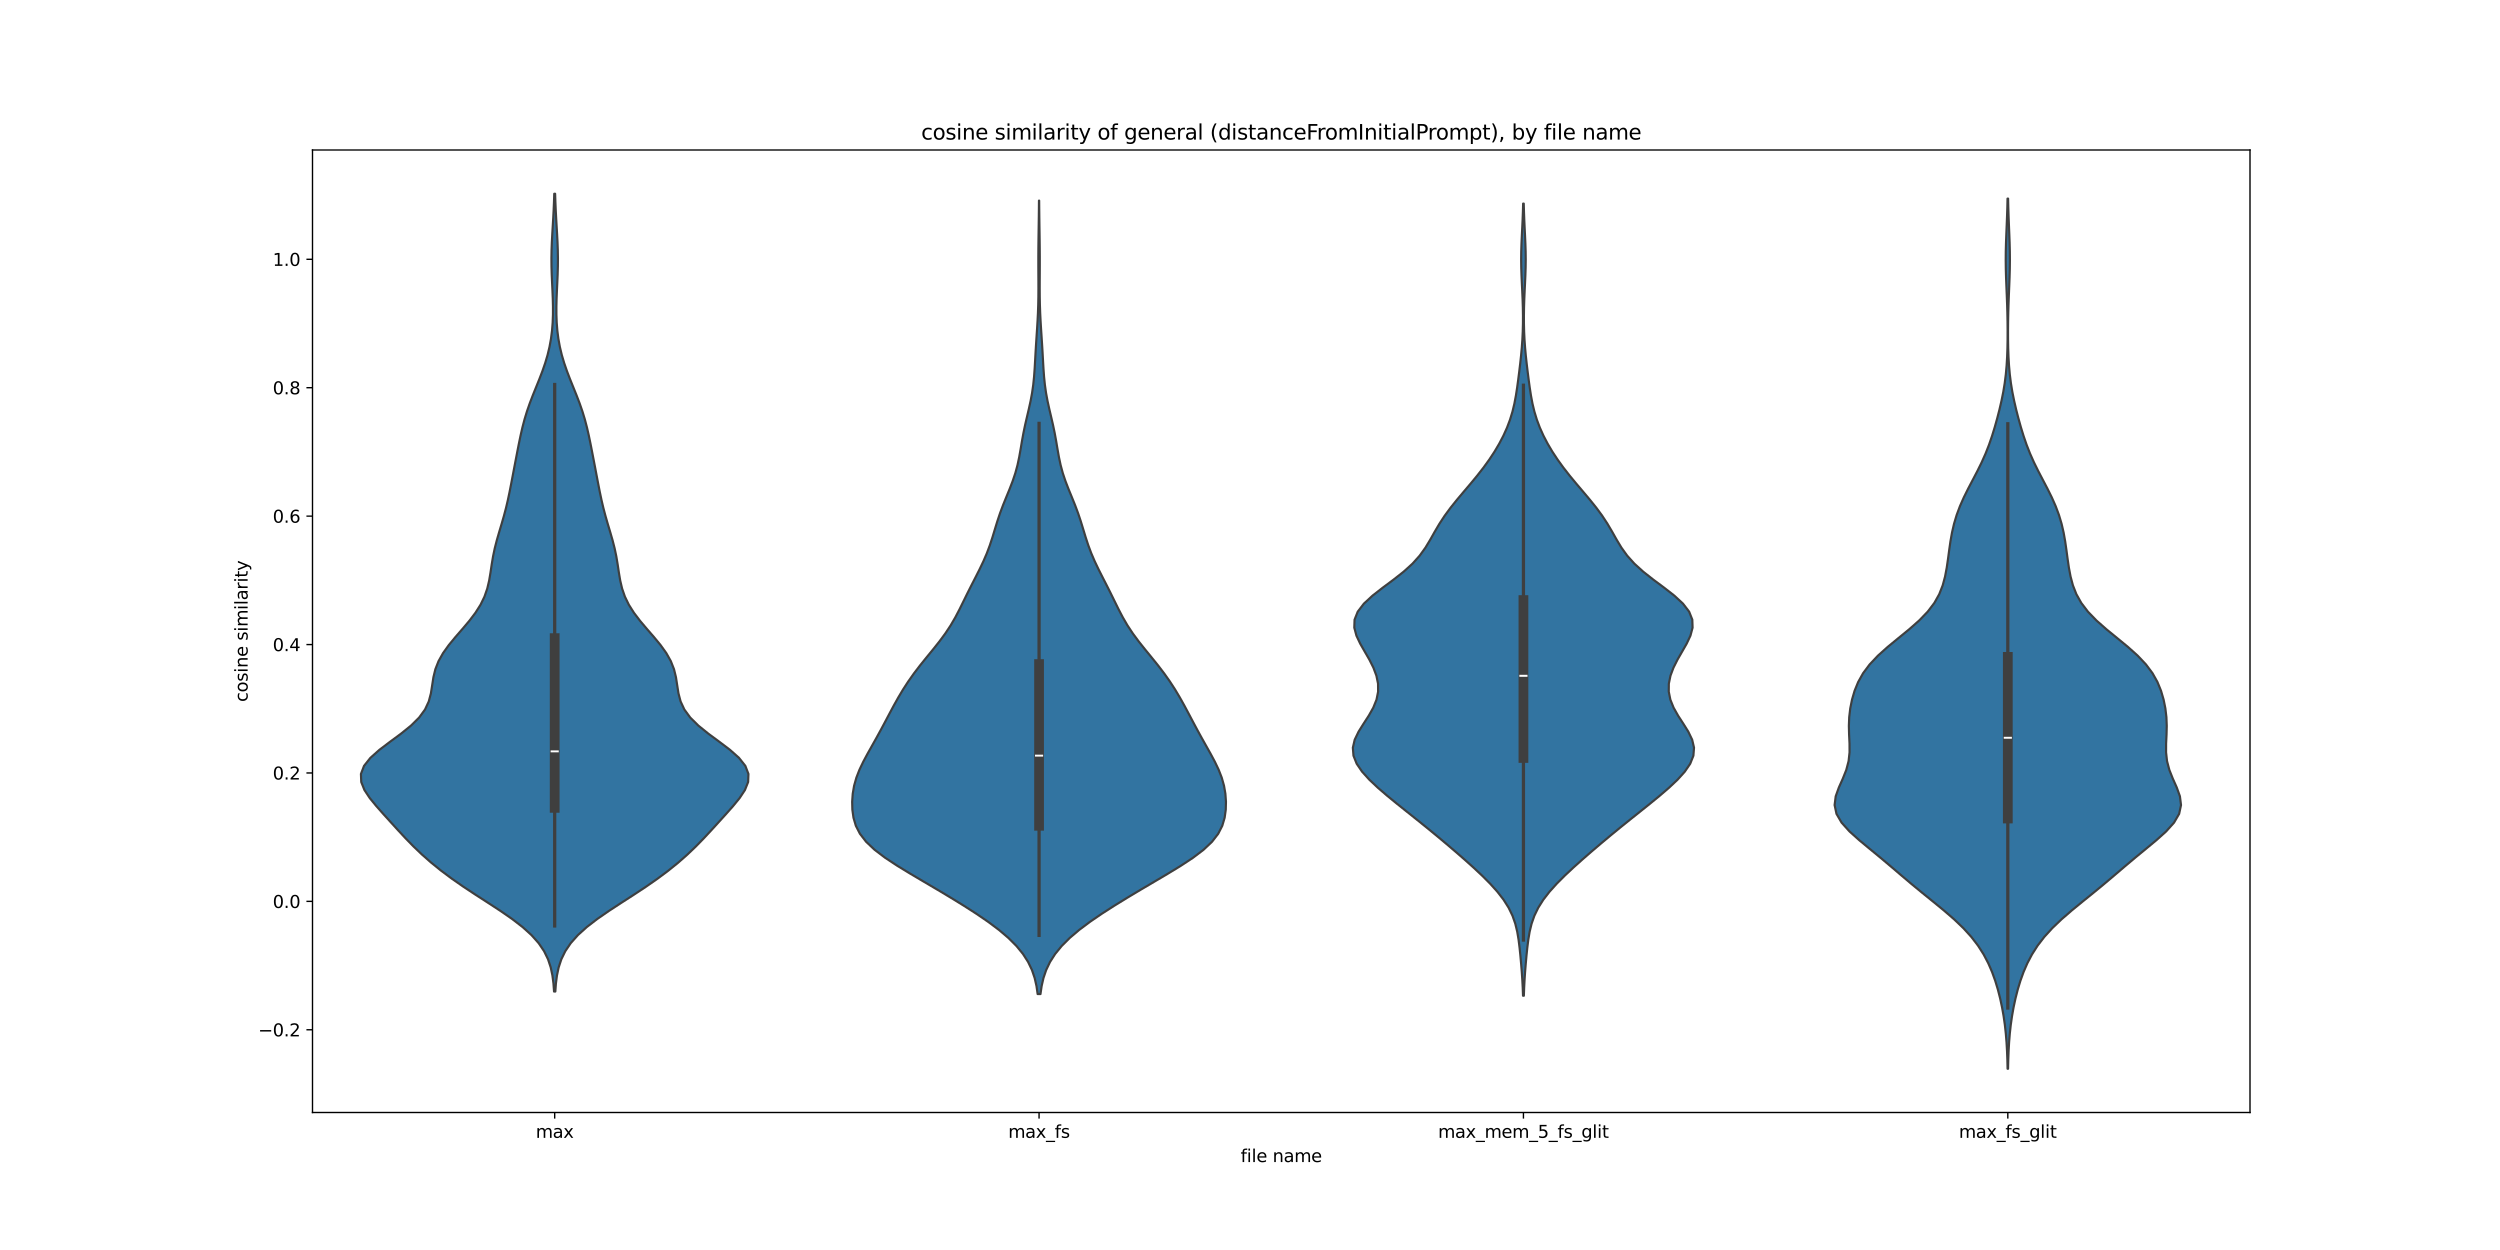 <?xml version="1.0" encoding="utf-8" standalone="no"?>
<!DOCTYPE svg PUBLIC "-//W3C//DTD SVG 1.1//EN"
  "http://www.w3.org/Graphics/SVG/1.1/DTD/svg11.dtd">
<svg xmlns:xlink="http://www.w3.org/1999/xlink" width="1440pt" height="720pt" viewBox="0 0 1440 720" xmlns="http://www.w3.org/2000/svg" version="1.1">
 <defs>
  <style type="text/css">*{stroke-linejoin: round; stroke-linecap: butt}</style>
 </defs>
 <g id="figure_1">
  <g id="patch_1">
   <path d="M 0 720 
L 1440 720 
L 1440 0 
L 0 0 
z
" style="fill: #ffffff"/>
  </g>
  <g id="axes_1">
   <g id="patch_2">
    <path d="M 180 640.8 
L 1296 640.8 
L 1296 86.4 
L 180 86.4 
z
" style="fill: #ffffff"/>
   </g>
   <g id="PolyCollection_1">
    <defs>
     <path id="mf3ddc41ebd" d="M 319.87 -148.879 
L 319.13 -148.879 
L 318.786 -153.521 
L 318.187 -158.162 
L 317.202 -162.804 
L 315.668 -167.446 
L 313.41 -172.087 
L 310.268 -176.729 
L 306.139 -181.371 
L 301.011 -186.012 
L 294.988 -190.654 
L 288.282 -195.295 
L 281.177 -199.937 
L 273.978 -204.579 
L 266.947 -209.22 
L 260.272 -213.862 
L 254.052 -218.504 
L 248.318 -223.145 
L 243.05 -227.787 
L 238.194 -232.428 
L 233.664 -237.07 
L 229.344 -241.712 
L 225.116 -246.353 
L 220.915 -250.995 
L 216.798 -255.637 
L 213 -260.278 
L 209.925 -264.92 
L 208.073 -269.561 
L 207.9 -274.203 
L 209.672 -278.845 
L 213.35 -283.486 
L 218.569 -288.128 
L 224.698 -292.77 
L 230.988 -297.411 
L 236.734 -302.053 
L 241.423 -306.694 
L 244.818 -311.336 
L 246.976 -315.978 
L 248.196 -320.619 
L 248.924 -325.261 
L 249.645 -329.903 
L 250.777 -334.544 
L 252.599 -339.186 
L 255.209 -343.827 
L 258.534 -348.469 
L 262.362 -353.111 
L 266.396 -357.752 
L 270.32 -362.394 
L 273.851 -367.036 
L 276.791 -371.677 
L 279.05 -376.319 
L 280.659 -380.96 
L 281.752 -385.602 
L 282.533 -390.244 
L 283.221 -394.885 
L 283.999 -399.527 
L 284.973 -404.169 
L 286.159 -408.81 
L 287.498 -413.452 
L 288.887 -418.093 
L 290.226 -422.735 
L 291.449 -427.377 
L 292.539 -432.018 
L 293.518 -436.66 
L 294.428 -441.302 
L 295.312 -445.943 
L 296.193 -450.585 
L 297.08 -455.226 
L 297.975 -459.868 
L 298.888 -464.51 
L 299.85 -469.151 
L 300.912 -473.793 
L 302.127 -478.435 
L 303.536 -483.076 
L 305.147 -487.718 
L 306.924 -492.359 
L 308.796 -497.001 
L 310.668 -501.643 
L 312.444 -506.284 
L 314.044 -510.926 
L 315.411 -515.568 
L 316.519 -520.209 
L 317.365 -524.851 
L 317.96 -529.492 
L 318.329 -534.134 
L 318.502 -538.776 
L 318.513 -543.417 
L 318.4 -548.059 
L 318.209 -552.701 
L 317.99 -557.342 
L 317.793 -561.984 
L 317.662 -566.625 
L 317.628 -571.267 
L 317.702 -575.909 
L 317.872 -580.55 
L 318.112 -585.192 
L 318.386 -589.834 
L 318.658 -594.475 
L 318.901 -599.117 
L 319.099 -603.758 
L 319.247 -608.4 
L 319.753 -608.4 
L 319.753 -608.4 
L 319.901 -603.758 
L 320.099 -599.117 
L 320.342 -594.475 
L 320.614 -589.834 
L 320.888 -585.192 
L 321.128 -580.55 
L 321.298 -575.909 
L 321.372 -571.267 
L 321.338 -566.625 
L 321.207 -561.984 
L 321.01 -557.342 
L 320.791 -552.701 
L 320.6 -548.059 
L 320.487 -543.417 
L 320.498 -538.776 
L 320.671 -534.134 
L 321.04 -529.492 
L 321.635 -524.851 
L 322.481 -520.209 
L 323.589 -515.568 
L 324.956 -510.926 
L 326.556 -506.284 
L 328.332 -501.643 
L 330.204 -497.001 
L 332.076 -492.359 
L 333.853 -487.718 
L 335.464 -483.076 
L 336.873 -478.435 
L 338.088 -473.793 
L 339.15 -469.151 
L 340.112 -464.51 
L 341.025 -459.868 
L 341.92 -455.226 
L 342.807 -450.585 
L 343.688 -445.943 
L 344.572 -441.302 
L 345.482 -436.66 
L 346.461 -432.018 
L 347.551 -427.377 
L 348.774 -422.735 
L 350.113 -418.093 
L 351.502 -413.452 
L 352.841 -408.81 
L 354.027 -404.169 
L 355.001 -399.527 
L 355.779 -394.885 
L 356.467 -390.244 
L 357.248 -385.602 
L 358.341 -380.96 
L 359.95 -376.319 
L 362.209 -371.677 
L 365.149 -367.036 
L 368.68 -362.394 
L 372.604 -357.752 
L 376.638 -353.111 
L 380.466 -348.469 
L 383.791 -343.827 
L 386.401 -339.186 
L 388.223 -334.544 
L 389.355 -329.903 
L 390.076 -325.261 
L 390.804 -320.619 
L 392.024 -315.978 
L 394.182 -311.336 
L 397.577 -306.694 
L 402.266 -302.053 
L 408.012 -297.411 
L 414.302 -292.77 
L 420.431 -288.128 
L 425.65 -283.486 
L 429.328 -278.845 
L 431.1 -274.203 
L 430.927 -269.561 
L 429.075 -264.92 
L 426 -260.278 
L 422.202 -255.637 
L 418.085 -250.995 
L 413.884 -246.353 
L 409.656 -241.712 
L 405.336 -237.07 
L 400.806 -232.428 
L 395.95 -227.787 
L 390.682 -223.145 
L 384.948 -218.504 
L 378.728 -213.862 
L 372.053 -209.22 
L 365.022 -204.579 
L 357.823 -199.937 
L 350.718 -195.295 
L 344.012 -190.654 
L 337.989 -186.012 
L 332.861 -181.371 
L 328.732 -176.729 
L 325.59 -172.087 
L 323.332 -167.446 
L 321.798 -162.804 
L 320.813 -158.162 
L 320.214 -153.521 
L 319.87 -148.879 
z
" style="stroke: #3f3f3f; stroke-width: 1.25"/>
    </defs>
    <g clip-path="url(#p082544a831)">
     <use xlink:href="#mf3ddc41ebd" x="0" y="720" style="fill: #3274a1; stroke: #3f3f3f; stroke-width: 1.25"/>
    </g>
   </g>
   <g id="PolyCollection_2">
    <defs>
     <path id="mcce5e9cdc5" d="M 599.32 -147.419 
L 597.68 -147.419 
L 597.016 -152.035 
L 595.966 -156.652 
L 594.401 -161.268 
L 592.195 -165.885 
L 589.24 -170.501 
L 585.463 -175.117 
L 580.842 -179.734 
L 575.408 -184.35 
L 569.254 -188.967 
L 562.511 -193.583 
L 555.325 -198.2 
L 547.824 -202.816 
L 540.108 -207.432 
L 532.27 -212.049 
L 524.449 -216.665 
L 516.873 -221.282 
L 509.863 -225.898 
L 503.775 -230.514 
L 498.89 -235.131 
L 495.317 -239.747 
L 492.967 -244.364 
L 491.605 -248.98 
L 490.962 -253.596 
L 490.845 -258.213 
L 491.175 -262.829 
L 491.969 -267.446 
L 493.267 -272.062 
L 495.06 -276.678 
L 497.265 -281.295 
L 499.739 -285.911 
L 502.331 -290.528 
L 504.921 -295.144 
L 507.449 -299.761 
L 509.913 -304.377 
L 512.351 -308.993 
L 514.823 -313.61 
L 517.401 -318.226 
L 520.155 -322.843 
L 523.147 -327.459 
L 526.411 -332.075 
L 529.936 -336.692 
L 533.654 -341.308 
L 537.435 -345.925 
L 541.112 -350.541 
L 544.524 -355.157 
L 547.575 -359.774 
L 550.26 -364.39 
L 552.671 -369.007 
L 554.946 -373.623 
L 557.213 -378.24 
L 559.537 -382.856 
L 561.905 -387.472 
L 564.24 -392.089 
L 566.44 -396.705 
L 568.421 -401.322 
L 570.15 -405.938 
L 571.665 -410.554 
L 573.064 -415.171 
L 574.479 -419.787 
L 576.023 -424.404 
L 577.745 -429.02 
L 579.609 -433.636 
L 581.503 -438.253 
L 583.284 -442.869 
L 584.828 -447.486 
L 586.078 -452.102 
L 587.062 -456.719 
L 587.878 -461.335 
L 588.652 -465.951 
L 589.495 -470.568 
L 590.457 -475.184 
L 591.52 -479.801 
L 592.606 -484.417 
L 593.619 -489.033 
L 594.475 -493.65 
L 595.135 -498.266 
L 595.609 -502.883 
L 595.946 -507.499 
L 596.212 -512.115 
L 596.466 -516.732 
L 596.742 -521.348 
L 597.042 -525.965 
L 597.349 -530.581 
L 597.63 -535.197 
L 597.858 -539.814 
L 598.016 -544.43 
L 598.103 -549.047 
L 598.131 -553.663 
L 598.121 -558.28 
L 598.096 -562.896 
L 598.077 -567.512 
L 598.079 -572.129 
L 598.107 -576.745 
L 598.158 -581.362 
L 598.223 -585.978 
L 598.292 -590.594 
L 598.355 -595.211 
L 598.406 -599.827 
L 598.444 -604.444 
L 598.556 -604.444 
L 598.556 -604.444 
L 598.594 -599.827 
L 598.645 -595.211 
L 598.708 -590.594 
L 598.777 -585.978 
L 598.842 -581.362 
L 598.893 -576.745 
L 598.921 -572.129 
L 598.923 -567.512 
L 598.904 -562.896 
L 598.879 -558.28 
L 598.869 -553.663 
L 598.897 -549.047 
L 598.984 -544.43 
L 599.142 -539.814 
L 599.37 -535.197 
L 599.651 -530.581 
L 599.958 -525.965 
L 600.258 -521.348 
L 600.534 -516.732 
L 600.788 -512.115 
L 601.054 -507.499 
L 601.391 -502.883 
L 601.865 -498.266 
L 602.525 -493.65 
L 603.381 -489.033 
L 604.394 -484.417 
L 605.48 -479.801 
L 606.543 -475.184 
L 607.505 -470.568 
L 608.348 -465.951 
L 609.122 -461.335 
L 609.938 -456.719 
L 610.922 -452.102 
L 612.172 -447.486 
L 613.716 -442.869 
L 615.497 -438.253 
L 617.391 -433.636 
L 619.255 -429.02 
L 620.977 -424.404 
L 622.521 -419.787 
L 623.936 -415.171 
L 625.335 -410.554 
L 626.85 -405.938 
L 628.579 -401.322 
L 630.56 -396.705 
L 632.76 -392.089 
L 635.095 -387.472 
L 637.463 -382.856 
L 639.787 -378.24 
L 642.054 -373.623 
L 644.329 -369.007 
L 646.74 -364.39 
L 649.425 -359.774 
L 652.476 -355.157 
L 655.888 -350.541 
L 659.565 -345.925 
L 663.346 -341.308 
L 667.064 -336.692 
L 670.589 -332.075 
L 673.853 -327.459 
L 676.845 -322.843 
L 679.599 -318.226 
L 682.177 -313.61 
L 684.649 -308.993 
L 687.087 -304.377 
L 689.551 -299.761 
L 692.079 -295.144 
L 694.669 -290.528 
L 697.261 -285.911 
L 699.735 -281.295 
L 701.94 -276.678 
L 703.733 -272.062 
L 705.031 -267.446 
L 705.825 -262.829 
L 706.155 -258.213 
L 706.038 -253.596 
L 705.395 -248.98 
L 704.033 -244.364 
L 701.683 -239.747 
L 698.11 -235.131 
L 693.225 -230.514 
L 687.137 -225.898 
L 680.127 -221.282 
L 672.551 -216.665 
L 664.73 -212.049 
L 656.892 -207.432 
L 649.176 -202.816 
L 641.675 -198.2 
L 634.489 -193.583 
L 627.746 -188.967 
L 621.592 -184.35 
L 616.158 -179.734 
L 611.537 -175.117 
L 607.76 -170.501 
L 604.805 -165.885 
L 602.599 -161.268 
L 601.034 -156.652 
L 599.984 -152.035 
L 599.32 -147.419 
z
" style="stroke: #3f3f3f; stroke-width: 1.25"/>
    </defs>
    <g clip-path="url(#p082544a831)">
     <use xlink:href="#mcce5e9cdc5" x="0" y="720" style="fill: #3274a1; stroke: #3f3f3f; stroke-width: 1.25"/>
    </g>
   </g>
   <g id="PolyCollection_3">
    <defs>
     <path id="ma3802cea65" d="M 877.74 -146.461 
L 877.26 -146.461 
L 877.088 -151.069 
L 876.846 -155.678 
L 876.534 -160.287 
L 876.162 -164.896 
L 875.744 -169.505 
L 875.271 -174.113 
L 874.696 -178.722 
L 873.922 -183.331 
L 872.806 -187.94 
L 871.193 -192.549 
L 868.958 -197.157 
L 866.045 -201.766 
L 862.474 -206.375 
L 858.331 -210.984 
L 853.736 -215.592 
L 848.816 -220.201 
L 843.672 -224.81 
L 838.379 -229.419 
L 832.973 -234.028 
L 827.463 -238.636 
L 821.845 -243.245 
L 816.127 -247.854 
L 810.351 -252.463 
L 804.593 -257.072 
L 798.965 -261.68 
L 793.613 -266.289 
L 788.728 -270.898 
L 784.566 -275.507 
L 781.428 -280.115 
L 779.598 -284.724 
L 779.242 -289.333 
L 780.314 -293.942 
L 782.53 -298.551 
L 785.411 -303.159 
L 788.404 -307.768 
L 791.008 -312.377 
L 792.867 -316.986 
L 793.794 -321.595 
L 793.751 -326.203 
L 792.802 -330.812 
L 791.076 -335.421 
L 788.759 -340.03 
L 786.108 -344.639 
L 783.475 -349.247 
L 781.301 -353.856 
L 780.072 -358.465 
L 780.228 -363.074 
L 782.056 -367.682 
L 785.587 -372.291 
L 790.565 -376.9 
L 796.474 -381.509 
L 802.665 -386.118 
L 808.518 -390.726 
L 813.597 -395.335 
L 817.739 -399.944 
L 821.053 -404.553 
L 823.83 -409.162 
L 826.425 -413.77 
L 829.143 -418.379 
L 832.172 -422.988 
L 835.565 -427.597 
L 839.267 -432.205 
L 843.15 -436.814 
L 847.064 -441.423 
L 850.873 -446.032 
L 854.475 -450.641 
L 857.809 -455.249 
L 860.846 -459.858 
L 863.571 -464.467 
L 865.975 -469.076 
L 868.047 -473.685 
L 869.78 -478.293 
L 871.181 -482.902 
L 872.286 -487.511 
L 873.156 -492.12 
L 873.868 -496.728 
L 874.494 -501.337 
L 875.077 -505.946 
L 875.628 -510.555 
L 876.129 -515.164 
L 876.555 -519.772 
L 876.882 -524.381 
L 877.101 -528.99 
L 877.215 -533.599 
L 877.231 -538.208 
L 877.161 -542.816 
L 877.018 -547.425 
L 876.819 -552.034 
L 876.596 -556.643 
L 876.388 -561.251 
L 876.239 -565.86 
L 876.182 -570.469 
L 876.231 -575.078 
L 876.376 -579.687 
L 876.582 -584.295 
L 876.81 -588.904 
L 877.023 -593.513 
L 877.196 -598.122 
L 877.322 -602.731 
L 877.678 -602.731 
L 877.678 -602.731 
L 877.804 -598.122 
L 877.977 -593.513 
L 878.19 -588.904 
L 878.418 -584.295 
L 878.624 -579.687 
L 878.769 -575.078 
L 878.818 -570.469 
L 878.761 -565.86 
L 878.612 -561.251 
L 878.404 -556.643 
L 878.181 -552.034 
L 877.982 -547.425 
L 877.839 -542.816 
L 877.769 -538.208 
L 877.785 -533.599 
L 877.899 -528.99 
L 878.118 -524.381 
L 878.445 -519.772 
L 878.871 -515.164 
L 879.372 -510.555 
L 879.923 -505.946 
L 880.506 -501.337 
L 881.132 -496.728 
L 881.844 -492.12 
L 882.714 -487.511 
L 883.819 -482.902 
L 885.22 -478.293 
L 886.953 -473.685 
L 889.025 -469.076 
L 891.429 -464.467 
L 894.154 -459.858 
L 897.191 -455.249 
L 900.525 -450.641 
L 904.127 -446.032 
L 907.936 -441.423 
L 911.85 -436.814 
L 915.733 -432.205 
L 919.435 -427.597 
L 922.828 -422.988 
L 925.857 -418.379 
L 928.575 -413.77 
L 931.17 -409.162 
L 933.947 -404.553 
L 937.261 -399.944 
L 941.403 -395.335 
L 946.482 -390.726 
L 952.335 -386.118 
L 958.526 -381.509 
L 964.435 -376.9 
L 969.413 -372.291 
L 972.944 -367.682 
L 974.772 -363.074 
L 974.928 -358.465 
L 973.699 -353.856 
L 971.525 -349.247 
L 968.892 -344.639 
L 966.241 -340.03 
L 963.924 -335.421 
L 962.198 -330.812 
L 961.249 -326.203 
L 961.206 -321.595 
L 962.133 -316.986 
L 963.992 -312.377 
L 966.596 -307.768 
L 969.589 -303.159 
L 972.47 -298.551 
L 974.686 -293.942 
L 975.758 -289.333 
L 975.402 -284.724 
L 973.572 -280.115 
L 970.434 -275.507 
L 966.272 -270.898 
L 961.387 -266.289 
L 956.035 -261.68 
L 950.407 -257.072 
L 944.649 -252.463 
L 938.873 -247.854 
L 933.155 -243.245 
L 927.537 -238.636 
L 922.027 -234.028 
L 916.621 -229.419 
L 911.328 -224.81 
L 906.184 -220.201 
L 901.264 -215.592 
L 896.669 -210.984 
L 892.526 -206.375 
L 888.955 -201.766 
L 886.042 -197.157 
L 883.807 -192.549 
L 882.194 -187.94 
L 881.078 -183.331 
L 880.304 -178.722 
L 879.729 -174.113 
L 879.256 -169.505 
L 878.838 -164.896 
L 878.466 -160.287 
L 878.154 -155.678 
L 877.912 -151.069 
L 877.74 -146.461 
z
" style="stroke: #3f3f3f; stroke-width: 1.25"/>
    </defs>
    <g clip-path="url(#p082544a831)">
     <use xlink:href="#ma3802cea65" x="0" y="720" style="fill: #3274a1; stroke: #3f3f3f; stroke-width: 1.25"/>
    </g>
   </g>
   <g id="PolyCollection_4">
    <defs>
     <path id="m16b5fcb1a5" d="M 1156.64 -104.4 
L 1156.36 -104.4 
L 1156.242 -109.463 
L 1156.05 -114.525 
L 1155.761 -119.588 
L 1155.348 -124.651 
L 1154.789 -129.714 
L 1154.066 -134.776 
L 1153.168 -139.839 
L 1152.082 -144.902 
L 1150.791 -149.964 
L 1149.261 -155.027 
L 1147.44 -160.09 
L 1145.249 -165.153 
L 1142.591 -170.215 
L 1139.363 -175.278 
L 1135.471 -180.341 
L 1130.864 -185.403 
L 1125.571 -190.466 
L 1119.724 -195.529 
L 1113.546 -200.592 
L 1107.288 -205.654 
L 1101.138 -210.717 
L 1095.145 -215.78 
L 1089.215 -220.843 
L 1083.2 -225.905 
L 1077.05 -230.968 
L 1070.942 -236.031 
L 1065.313 -241.093 
L 1060.758 -246.156 
L 1057.812 -251.219 
L 1056.732 -256.282 
L 1057.366 -261.344 
L 1059.18 -266.407 
L 1061.44 -271.47 
L 1063.455 -276.532 
L 1064.787 -281.595 
L 1065.342 -286.658 
L 1065.322 -291.721 
L 1065.079 -296.783 
L 1064.949 -301.846 
L 1065.144 -306.909 
L 1065.744 -311.971 
L 1066.763 -317.034 
L 1068.242 -322.097 
L 1070.304 -327.16 
L 1073.139 -332.222 
L 1076.921 -337.285 
L 1081.703 -342.348 
L 1087.345 -347.41 
L 1093.505 -352.473 
L 1099.703 -357.536 
L 1105.442 -362.599 
L 1110.336 -367.661 
L 1114.192 -372.724 
L 1117.024 -377.787 
L 1119 -382.849 
L 1120.353 -387.912 
L 1121.309 -392.975 
L 1122.051 -398.038 
L 1122.725 -403.1 
L 1123.453 -408.163 
L 1124.352 -413.226 
L 1125.521 -418.289 
L 1127.032 -423.351 
L 1128.916 -428.414 
L 1131.151 -433.477 
L 1133.661 -438.539 
L 1136.316 -443.602 
L 1138.963 -448.665 
L 1141.46 -453.728 
L 1143.712 -458.79 
L 1145.692 -463.853 
L 1147.429 -468.916 
L 1148.98 -473.978 
L 1150.394 -479.041 
L 1151.693 -484.104 
L 1152.865 -489.167 
L 1153.881 -494.229 
L 1154.714 -499.292 
L 1155.352 -504.355 
L 1155.807 -509.417 
L 1156.104 -514.48 
L 1156.279 -519.543 
L 1156.362 -524.606 
L 1156.377 -529.668 
L 1156.334 -534.731 
L 1156.237 -539.794 
L 1156.09 -544.856 
L 1155.9 -549.919 
L 1155.69 -554.982 
L 1155.493 -560.045 
L 1155.349 -565.107 
L 1155.291 -570.17 
L 1155.331 -575.233 
L 1155.461 -580.295 
L 1155.651 -585.358 
L 1155.862 -590.421 
L 1156.059 -595.484 
L 1156.22 -600.546 
L 1156.336 -605.609 
L 1156.664 -605.609 
L 1156.664 -605.609 
L 1156.78 -600.546 
L 1156.941 -595.484 
L 1157.138 -590.421 
L 1157.349 -585.358 
L 1157.539 -580.295 
L 1157.669 -575.233 
L 1157.709 -570.17 
L 1157.651 -565.107 
L 1157.507 -560.045 
L 1157.31 -554.982 
L 1157.1 -549.919 
L 1156.91 -544.856 
L 1156.763 -539.794 
L 1156.666 -534.731 
L 1156.623 -529.668 
L 1156.638 -524.606 
L 1156.721 -519.543 
L 1156.896 -514.48 
L 1157.193 -509.417 
L 1157.648 -504.355 
L 1158.286 -499.292 
L 1159.119 -494.229 
L 1160.135 -489.167 
L 1161.307 -484.104 
L 1162.606 -479.041 
L 1164.02 -473.978 
L 1165.571 -468.916 
L 1167.308 -463.853 
L 1169.288 -458.79 
L 1171.54 -453.728 
L 1174.037 -448.665 
L 1176.684 -443.602 
L 1179.339 -438.539 
L 1181.849 -433.477 
L 1184.084 -428.414 
L 1185.968 -423.351 
L 1187.479 -418.289 
L 1188.648 -413.226 
L 1189.547 -408.163 
L 1190.275 -403.1 
L 1190.949 -398.038 
L 1191.691 -392.975 
L 1192.647 -387.912 
L 1194 -382.849 
L 1195.976 -377.787 
L 1198.808 -372.724 
L 1202.664 -367.661 
L 1207.558 -362.599 
L 1213.297 -357.536 
L 1219.495 -352.473 
L 1225.655 -347.41 
L 1231.297 -342.348 
L 1236.079 -337.285 
L 1239.861 -332.222 
L 1242.696 -327.16 
L 1244.758 -322.097 
L 1246.237 -317.034 
L 1247.256 -311.971 
L 1247.856 -306.909 
L 1248.051 -301.846 
L 1247.921 -296.783 
L 1247.678 -291.721 
L 1247.658 -286.658 
L 1248.213 -281.595 
L 1249.545 -276.532 
L 1251.56 -271.47 
L 1253.82 -266.407 
L 1255.634 -261.344 
L 1256.268 -256.282 
L 1255.188 -251.219 
L 1252.242 -246.156 
L 1247.687 -241.093 
L 1242.058 -236.031 
L 1235.95 -230.968 
L 1229.8 -225.905 
L 1223.785 -220.843 
L 1217.855 -215.78 
L 1211.862 -210.717 
L 1205.712 -205.654 
L 1199.454 -200.592 
L 1193.276 -195.529 
L 1187.429 -190.466 
L 1182.136 -185.403 
L 1177.529 -180.341 
L 1173.637 -175.278 
L 1170.409 -170.215 
L 1167.751 -165.153 
L 1165.56 -160.09 
L 1163.739 -155.027 
L 1162.209 -149.964 
L 1160.918 -144.902 
L 1159.832 -139.839 
L 1158.934 -134.776 
L 1158.211 -129.714 
L 1157.652 -124.651 
L 1157.239 -119.588 
L 1156.95 -114.525 
L 1156.758 -109.463 
L 1156.64 -104.4 
z
" style="stroke: #3f3f3f; stroke-width: 1.25"/>
    </defs>
    <g clip-path="url(#p082544a831)">
     <use xlink:href="#m16b5fcb1a5" x="0" y="720" style="fill: #3274a1; stroke: #3f3f3f; stroke-width: 1.25"/>
    </g>
   </g>
   <g id="matplotlib.axis_1">
    <g id="xtick_1">
     <g id="line2d_1">
      <defs>
       <path id="m07c727718c" d="M 0 0 
L 0 3.5 
" style="stroke: #000000; stroke-width: 0.8"/>
      </defs>
      <g>
       <use xlink:href="#m07c727718c" x="319.5" y="640.8" style="stroke: #000000; stroke-width: 0.8"/>
      </g>
     </g>
     <g id="text_1">
      <!-- max -->
      <g transform="translate(308.606 655.398) scale(0.1 -0.1)">
       <defs>
        <path id="DejaVuSans-6d" d="M 3328 2828 
Q 3544 3216 3844 3400 
Q 4144 3584 4550 3584 
Q 5097 3584 5394 3201 
Q 5691 2819 5691 2113 
L 5691 0 
L 5113 0 
L 5113 2094 
Q 5113 2597 4934 2840 
Q 4756 3084 4391 3084 
Q 3944 3084 3684 2787 
Q 3425 2491 3425 1978 
L 3425 0 
L 2847 0 
L 2847 2094 
Q 2847 2600 2669 2842 
Q 2491 3084 2119 3084 
Q 1678 3084 1418 2786 
Q 1159 2488 1159 1978 
L 1159 0 
L 581 0 
L 581 3500 
L 1159 3500 
L 1159 2956 
Q 1356 3278 1631 3431 
Q 1906 3584 2284 3584 
Q 2666 3584 2933 3390 
Q 3200 3197 3328 2828 
z
" transform="scale(0.016)"/>
        <path id="DejaVuSans-61" d="M 2194 1759 
Q 1497 1759 1228 1600 
Q 959 1441 959 1056 
Q 959 750 1161 570 
Q 1363 391 1709 391 
Q 2188 391 2477 730 
Q 2766 1069 2766 1631 
L 2766 1759 
L 2194 1759 
z
M 3341 1997 
L 3341 0 
L 2766 0 
L 2766 531 
Q 2569 213 2275 61 
Q 1981 -91 1556 -91 
Q 1019 -91 701 211 
Q 384 513 384 1019 
Q 384 1609 779 1909 
Q 1175 2209 1959 2209 
L 2766 2209 
L 2766 2266 
Q 2766 2663 2505 2880 
Q 2244 3097 1772 3097 
Q 1472 3097 1187 3025 
Q 903 2953 641 2809 
L 641 3341 
Q 956 3463 1253 3523 
Q 1550 3584 1831 3584 
Q 2591 3584 2966 3190 
Q 3341 2797 3341 1997 
z
" transform="scale(0.016)"/>
        <path id="DejaVuSans-78" d="M 3513 3500 
L 2247 1797 
L 3578 0 
L 2900 0 
L 1881 1375 
L 863 0 
L 184 0 
L 1544 1831 
L 300 3500 
L 978 3500 
L 1906 2253 
L 2834 3500 
L 3513 3500 
z
" transform="scale(0.016)"/>
       </defs>
       <use xlink:href="#DejaVuSans-6d"/>
       <use xlink:href="#DejaVuSans-61" x="97.412"/>
       <use xlink:href="#DejaVuSans-78" x="158.691"/>
      </g>
     </g>
    </g>
    <g id="xtick_2">
     <g id="line2d_2">
      <g>
       <use xlink:href="#m07c727718c" x="598.5" y="640.8" style="stroke: #000000; stroke-width: 0.8"/>
      </g>
     </g>
     <g id="text_2">
      <!-- max_fs -->
      <g transform="translate(580.741 655.398) scale(0.1 -0.1)">
       <defs>
        <path id="DejaVuSans-5f" d="M 3263 -1063 
L 3263 -1509 
L -63 -1509 
L -63 -1063 
L 3263 -1063 
z
" transform="scale(0.016)"/>
        <path id="DejaVuSans-66" d="M 2375 4863 
L 2375 4384 
L 1825 4384 
Q 1516 4384 1395 4259 
Q 1275 4134 1275 3809 
L 1275 3500 
L 2222 3500 
L 2222 3053 
L 1275 3053 
L 1275 0 
L 697 0 
L 697 3053 
L 147 3053 
L 147 3500 
L 697 3500 
L 697 3744 
Q 697 4328 969 4595 
Q 1241 4863 1831 4863 
L 2375 4863 
z
" transform="scale(0.016)"/>
        <path id="DejaVuSans-73" d="M 2834 3397 
L 2834 2853 
Q 2591 2978 2328 3040 
Q 2066 3103 1784 3103 
Q 1356 3103 1142 2972 
Q 928 2841 928 2578 
Q 928 2378 1081 2264 
Q 1234 2150 1697 2047 
L 1894 2003 
Q 2506 1872 2764 1633 
Q 3022 1394 3022 966 
Q 3022 478 2636 193 
Q 2250 -91 1575 -91 
Q 1294 -91 989 -36 
Q 684 19 347 128 
L 347 722 
Q 666 556 975 473 
Q 1284 391 1588 391 
Q 1994 391 2212 530 
Q 2431 669 2431 922 
Q 2431 1156 2273 1281 
Q 2116 1406 1581 1522 
L 1381 1569 
Q 847 1681 609 1914 
Q 372 2147 372 2553 
Q 372 3047 722 3315 
Q 1072 3584 1716 3584 
Q 2034 3584 2315 3537 
Q 2597 3491 2834 3397 
z
" transform="scale(0.016)"/>
       </defs>
       <use xlink:href="#DejaVuSans-6d"/>
       <use xlink:href="#DejaVuSans-61" x="97.412"/>
       <use xlink:href="#DejaVuSans-78" x="158.691"/>
       <use xlink:href="#DejaVuSans-5f" x="217.871"/>
       <use xlink:href="#DejaVuSans-66" x="267.871"/>
       <use xlink:href="#DejaVuSans-73" x="303.076"/>
      </g>
     </g>
    </g>
    <g id="xtick_3">
     <g id="line2d_3">
      <g>
       <use xlink:href="#m07c727718c" x="877.5" y="640.8" style="stroke: #000000; stroke-width: 0.8"/>
      </g>
     </g>
     <g id="text_3">
      <!-- max_mem_5_fs_glit -->
      <g transform="translate(828.33 655.398) scale(0.1 -0.1)">
       <defs>
        <path id="DejaVuSans-65" d="M 3597 1894 
L 3597 1613 
L 953 1613 
Q 991 1019 1311 708 
Q 1631 397 2203 397 
Q 2534 397 2845 478 
Q 3156 559 3463 722 
L 3463 178 
Q 3153 47 2828 -22 
Q 2503 -91 2169 -91 
Q 1331 -91 842 396 
Q 353 884 353 1716 
Q 353 2575 817 3079 
Q 1281 3584 2069 3584 
Q 2775 3584 3186 3129 
Q 3597 2675 3597 1894 
z
M 3022 2063 
Q 3016 2534 2758 2815 
Q 2500 3097 2075 3097 
Q 1594 3097 1305 2825 
Q 1016 2553 972 2059 
L 3022 2063 
z
" transform="scale(0.016)"/>
        <path id="DejaVuSans-35" d="M 691 4666 
L 3169 4666 
L 3169 4134 
L 1269 4134 
L 1269 2991 
Q 1406 3038 1543 3061 
Q 1681 3084 1819 3084 
Q 2600 3084 3056 2656 
Q 3513 2228 3513 1497 
Q 3513 744 3044 326 
Q 2575 -91 1722 -91 
Q 1428 -91 1123 -41 
Q 819 9 494 109 
L 494 744 
Q 775 591 1075 516 
Q 1375 441 1709 441 
Q 2250 441 2565 725 
Q 2881 1009 2881 1497 
Q 2881 1984 2565 2268 
Q 2250 2553 1709 2553 
Q 1456 2553 1204 2497 
Q 953 2441 691 2322 
L 691 4666 
z
" transform="scale(0.016)"/>
        <path id="DejaVuSans-67" d="M 2906 1791 
Q 2906 2416 2648 2759 
Q 2391 3103 1925 3103 
Q 1463 3103 1205 2759 
Q 947 2416 947 1791 
Q 947 1169 1205 825 
Q 1463 481 1925 481 
Q 2391 481 2648 825 
Q 2906 1169 2906 1791 
z
M 3481 434 
Q 3481 -459 3084 -895 
Q 2688 -1331 1869 -1331 
Q 1566 -1331 1297 -1286 
Q 1028 -1241 775 -1147 
L 775 -588 
Q 1028 -725 1275 -790 
Q 1522 -856 1778 -856 
Q 2344 -856 2625 -561 
Q 2906 -266 2906 331 
L 2906 616 
Q 2728 306 2450 153 
Q 2172 0 1784 0 
Q 1141 0 747 490 
Q 353 981 353 1791 
Q 353 2603 747 3093 
Q 1141 3584 1784 3584 
Q 2172 3584 2450 3431 
Q 2728 3278 2906 2969 
L 2906 3500 
L 3481 3500 
L 3481 434 
z
" transform="scale(0.016)"/>
        <path id="DejaVuSans-6c" d="M 603 4863 
L 1178 4863 
L 1178 0 
L 603 0 
L 603 4863 
z
" transform="scale(0.016)"/>
        <path id="DejaVuSans-69" d="M 603 3500 
L 1178 3500 
L 1178 0 
L 603 0 
L 603 3500 
z
M 603 4863 
L 1178 4863 
L 1178 4134 
L 603 4134 
L 603 4863 
z
" transform="scale(0.016)"/>
        <path id="DejaVuSans-74" d="M 1172 4494 
L 1172 3500 
L 2356 3500 
L 2356 3053 
L 1172 3053 
L 1172 1153 
Q 1172 725 1289 603 
Q 1406 481 1766 481 
L 2356 481 
L 2356 0 
L 1766 0 
Q 1100 0 847 248 
Q 594 497 594 1153 
L 594 3053 
L 172 3053 
L 172 3500 
L 594 3500 
L 594 4494 
L 1172 4494 
z
" transform="scale(0.016)"/>
       </defs>
       <use xlink:href="#DejaVuSans-6d"/>
       <use xlink:href="#DejaVuSans-61" x="97.412"/>
       <use xlink:href="#DejaVuSans-78" x="158.691"/>
       <use xlink:href="#DejaVuSans-5f" x="217.871"/>
       <use xlink:href="#DejaVuSans-6d" x="267.871"/>
       <use xlink:href="#DejaVuSans-65" x="365.283"/>
       <use xlink:href="#DejaVuSans-6d" x="426.807"/>
       <use xlink:href="#DejaVuSans-5f" x="524.219"/>
       <use xlink:href="#DejaVuSans-35" x="574.219"/>
       <use xlink:href="#DejaVuSans-5f" x="637.842"/>
       <use xlink:href="#DejaVuSans-66" x="687.842"/>
       <use xlink:href="#DejaVuSans-73" x="723.047"/>
       <use xlink:href="#DejaVuSans-5f" x="775.146"/>
       <use xlink:href="#DejaVuSans-67" x="825.146"/>
       <use xlink:href="#DejaVuSans-6c" x="888.623"/>
       <use xlink:href="#DejaVuSans-69" x="916.406"/>
       <use xlink:href="#DejaVuSans-74" x="944.189"/>
      </g>
     </g>
    </g>
    <g id="xtick_4">
     <g id="line2d_4">
      <g>
       <use xlink:href="#m07c727718c" x="1156.5" y="640.8" style="stroke: #000000; stroke-width: 0.8"/>
      </g>
     </g>
     <g id="text_4">
      <!-- max_fs_glit -->
      <g transform="translate(1128.329 655.398) scale(0.1 -0.1)">
       <use xlink:href="#DejaVuSans-6d"/>
       <use xlink:href="#DejaVuSans-61" x="97.412"/>
       <use xlink:href="#DejaVuSans-78" x="158.691"/>
       <use xlink:href="#DejaVuSans-5f" x="217.871"/>
       <use xlink:href="#DejaVuSans-66" x="267.871"/>
       <use xlink:href="#DejaVuSans-73" x="303.076"/>
       <use xlink:href="#DejaVuSans-5f" x="355.176"/>
       <use xlink:href="#DejaVuSans-67" x="405.176"/>
       <use xlink:href="#DejaVuSans-6c" x="468.652"/>
       <use xlink:href="#DejaVuSans-69" x="496.436"/>
       <use xlink:href="#DejaVuSans-74" x="524.219"/>
      </g>
     </g>
    </g>
    <g id="text_5">
     <!-- file name -->
     <g transform="translate(714.616 669.355) scale(0.1 -0.1)">
      <defs>
       <path id="DejaVuSans-20" transform="scale(0.016)"/>
       <path id="DejaVuSans-6e" d="M 3513 2113 
L 3513 0 
L 2938 0 
L 2938 2094 
Q 2938 2591 2744 2837 
Q 2550 3084 2163 3084 
Q 1697 3084 1428 2787 
Q 1159 2491 1159 1978 
L 1159 0 
L 581 0 
L 581 3500 
L 1159 3500 
L 1159 2956 
Q 1366 3272 1645 3428 
Q 1925 3584 2291 3584 
Q 2894 3584 3203 3211 
Q 3513 2838 3513 2113 
z
" transform="scale(0.016)"/>
      </defs>
      <use xlink:href="#DejaVuSans-66"/>
      <use xlink:href="#DejaVuSans-69" x="35.205"/>
      <use xlink:href="#DejaVuSans-6c" x="62.988"/>
      <use xlink:href="#DejaVuSans-65" x="90.771"/>
      <use xlink:href="#DejaVuSans-20" x="152.295"/>
      <use xlink:href="#DejaVuSans-6e" x="184.082"/>
      <use xlink:href="#DejaVuSans-61" x="247.461"/>
      <use xlink:href="#DejaVuSans-6d" x="308.74"/>
      <use xlink:href="#DejaVuSans-65" x="406.152"/>
     </g>
    </g>
   </g>
   <g id="matplotlib.axis_2">
    <g id="ytick_1">
     <g id="line2d_5">
      <defs>
       <path id="m038148c1f8" d="M 0 0 
L -3.5 0 
" style="stroke: #000000; stroke-width: 0.8"/>
      </defs>
      <g>
       <use xlink:href="#m038148c1f8" x="180" y="593.154" style="stroke: #000000; stroke-width: 0.8"/>
      </g>
     </g>
     <g id="text_6">
      <!-- −0.2 -->
      <g transform="translate(148.717 596.953) scale(0.1 -0.1)">
       <defs>
        <path id="DejaVuSans-2212" d="M 678 2272 
L 4684 2272 
L 4684 1741 
L 678 1741 
L 678 2272 
z
" transform="scale(0.016)"/>
        <path id="DejaVuSans-30" d="M 2034 4250 
Q 1547 4250 1301 3770 
Q 1056 3291 1056 2328 
Q 1056 1369 1301 889 
Q 1547 409 2034 409 
Q 2525 409 2770 889 
Q 3016 1369 3016 2328 
Q 3016 3291 2770 3770 
Q 2525 4250 2034 4250 
z
M 2034 4750 
Q 2819 4750 3233 4129 
Q 3647 3509 3647 2328 
Q 3647 1150 3233 529 
Q 2819 -91 2034 -91 
Q 1250 -91 836 529 
Q 422 1150 422 2328 
Q 422 3509 836 4129 
Q 1250 4750 2034 4750 
z
" transform="scale(0.016)"/>
        <path id="DejaVuSans-2e" d="M 684 794 
L 1344 794 
L 1344 0 
L 684 0 
L 684 794 
z
" transform="scale(0.016)"/>
        <path id="DejaVuSans-32" d="M 1228 531 
L 3431 531 
L 3431 0 
L 469 0 
L 469 531 
Q 828 903 1448 1529 
Q 2069 2156 2228 2338 
Q 2531 2678 2651 2914 
Q 2772 3150 2772 3378 
Q 2772 3750 2511 3984 
Q 2250 4219 1831 4219 
Q 1534 4219 1204 4116 
Q 875 4013 500 3803 
L 500 4441 
Q 881 4594 1212 4672 
Q 1544 4750 1819 4750 
Q 2544 4750 2975 4387 
Q 3406 4025 3406 3419 
Q 3406 3131 3298 2873 
Q 3191 2616 2906 2266 
Q 2828 2175 2409 1742 
Q 1991 1309 1228 531 
z
" transform="scale(0.016)"/>
       </defs>
       <use xlink:href="#DejaVuSans-2212"/>
       <use xlink:href="#DejaVuSans-30" x="83.789"/>
       <use xlink:href="#DejaVuSans-2e" x="147.412"/>
       <use xlink:href="#DejaVuSans-32" x="179.199"/>
      </g>
     </g>
    </g>
    <g id="ytick_2">
     <g id="line2d_6">
      <g>
       <use xlink:href="#m038148c1f8" x="180" y="519.188" style="stroke: #000000; stroke-width: 0.8"/>
      </g>
     </g>
     <g id="text_7">
      <!-- 0.0 -->
      <g transform="translate(157.097 522.987) scale(0.1 -0.1)">
       <use xlink:href="#DejaVuSans-30"/>
       <use xlink:href="#DejaVuSans-2e" x="63.623"/>
       <use xlink:href="#DejaVuSans-30" x="95.41"/>
      </g>
     </g>
    </g>
    <g id="ytick_3">
     <g id="line2d_7">
      <g>
       <use xlink:href="#m038148c1f8" x="180" y="445.222" style="stroke: #000000; stroke-width: 0.8"/>
      </g>
     </g>
     <g id="text_8">
      <!-- 0.2 -->
      <g transform="translate(157.097 449.021) scale(0.1 -0.1)">
       <use xlink:href="#DejaVuSans-30"/>
       <use xlink:href="#DejaVuSans-2e" x="63.623"/>
       <use xlink:href="#DejaVuSans-32" x="95.41"/>
      </g>
     </g>
    </g>
    <g id="ytick_4">
     <g id="line2d_8">
      <g>
       <use xlink:href="#m038148c1f8" x="180" y="371.256" style="stroke: #000000; stroke-width: 0.8"/>
      </g>
     </g>
     <g id="text_9">
      <!-- 0.4 -->
      <g transform="translate(157.097 375.055) scale(0.1 -0.1)">
       <defs>
        <path id="DejaVuSans-34" d="M 2419 4116 
L 825 1625 
L 2419 1625 
L 2419 4116 
z
M 2253 4666 
L 3047 4666 
L 3047 1625 
L 3713 1625 
L 3713 1100 
L 3047 1100 
L 3047 0 
L 2419 0 
L 2419 1100 
L 313 1100 
L 313 1709 
L 2253 4666 
z
" transform="scale(0.016)"/>
       </defs>
       <use xlink:href="#DejaVuSans-30"/>
       <use xlink:href="#DejaVuSans-2e" x="63.623"/>
       <use xlink:href="#DejaVuSans-34" x="95.41"/>
      </g>
     </g>
    </g>
    <g id="ytick_5">
     <g id="line2d_9">
      <g>
       <use xlink:href="#m038148c1f8" x="180" y="297.29" style="stroke: #000000; stroke-width: 0.8"/>
      </g>
     </g>
     <g id="text_10">
      <!-- 0.6 -->
      <g transform="translate(157.097 301.09) scale(0.1 -0.1)">
       <defs>
        <path id="DejaVuSans-36" d="M 2113 2584 
Q 1688 2584 1439 2293 
Q 1191 2003 1191 1497 
Q 1191 994 1439 701 
Q 1688 409 2113 409 
Q 2538 409 2786 701 
Q 3034 994 3034 1497 
Q 3034 2003 2786 2293 
Q 2538 2584 2113 2584 
z
M 3366 4563 
L 3366 3988 
Q 3128 4100 2886 4159 
Q 2644 4219 2406 4219 
Q 1781 4219 1451 3797 
Q 1122 3375 1075 2522 
Q 1259 2794 1537 2939 
Q 1816 3084 2150 3084 
Q 2853 3084 3261 2657 
Q 3669 2231 3669 1497 
Q 3669 778 3244 343 
Q 2819 -91 2113 -91 
Q 1303 -91 875 529 
Q 447 1150 447 2328 
Q 447 3434 972 4092 
Q 1497 4750 2381 4750 
Q 2619 4750 2861 4703 
Q 3103 4656 3366 4563 
z
" transform="scale(0.016)"/>
       </defs>
       <use xlink:href="#DejaVuSans-30"/>
       <use xlink:href="#DejaVuSans-2e" x="63.623"/>
       <use xlink:href="#DejaVuSans-36" x="95.41"/>
      </g>
     </g>
    </g>
    <g id="ytick_6">
     <g id="line2d_10">
      <g>
       <use xlink:href="#m038148c1f8" x="180" y="223.324" style="stroke: #000000; stroke-width: 0.8"/>
      </g>
     </g>
     <g id="text_11">
      <!-- 0.8 -->
      <g transform="translate(157.097 227.124) scale(0.1 -0.1)">
       <defs>
        <path id="DejaVuSans-38" d="M 2034 2216 
Q 1584 2216 1326 1975 
Q 1069 1734 1069 1313 
Q 1069 891 1326 650 
Q 1584 409 2034 409 
Q 2484 409 2743 651 
Q 3003 894 3003 1313 
Q 3003 1734 2745 1975 
Q 2488 2216 2034 2216 
z
M 1403 2484 
Q 997 2584 770 2862 
Q 544 3141 544 3541 
Q 544 4100 942 4425 
Q 1341 4750 2034 4750 
Q 2731 4750 3128 4425 
Q 3525 4100 3525 3541 
Q 3525 3141 3298 2862 
Q 3072 2584 2669 2484 
Q 3125 2378 3379 2068 
Q 3634 1759 3634 1313 
Q 3634 634 3220 271 
Q 2806 -91 2034 -91 
Q 1263 -91 848 271 
Q 434 634 434 1313 
Q 434 1759 690 2068 
Q 947 2378 1403 2484 
z
M 1172 3481 
Q 1172 3119 1398 2916 
Q 1625 2713 2034 2713 
Q 2441 2713 2670 2916 
Q 2900 3119 2900 3481 
Q 2900 3844 2670 4047 
Q 2441 4250 2034 4250 
Q 1625 4250 1398 4047 
Q 1172 3844 1172 3481 
z
" transform="scale(0.016)"/>
       </defs>
       <use xlink:href="#DejaVuSans-30"/>
       <use xlink:href="#DejaVuSans-2e" x="63.623"/>
       <use xlink:href="#DejaVuSans-38" x="95.41"/>
      </g>
     </g>
    </g>
    <g id="ytick_7">
     <g id="line2d_11">
      <g>
       <use xlink:href="#m038148c1f8" x="180" y="149.358" style="stroke: #000000; stroke-width: 0.8"/>
      </g>
     </g>
     <g id="text_12">
      <!-- 1.0 -->
      <g transform="translate(157.097 153.158) scale(0.1 -0.1)">
       <defs>
        <path id="DejaVuSans-31" d="M 794 531 
L 1825 531 
L 1825 4091 
L 703 3866 
L 703 4441 
L 1819 4666 
L 2450 4666 
L 2450 531 
L 3481 531 
L 3481 0 
L 794 0 
L 794 531 
z
" transform="scale(0.016)"/>
       </defs>
       <use xlink:href="#DejaVuSans-31"/>
       <use xlink:href="#DejaVuSans-2e" x="63.623"/>
       <use xlink:href="#DejaVuSans-30" x="95.41"/>
      </g>
     </g>
    </g>
    <g id="text_13">
     <!-- cosine similarity -->
     <g transform="translate(142.637 404.307) rotate(-90) scale(0.1 -0.1)">
      <defs>
       <path id="DejaVuSans-63" d="M 3122 3366 
L 3122 2828 
Q 2878 2963 2633 3030 
Q 2388 3097 2138 3097 
Q 1578 3097 1268 2742 
Q 959 2388 959 1747 
Q 959 1106 1268 751 
Q 1578 397 2138 397 
Q 2388 397 2633 464 
Q 2878 531 3122 666 
L 3122 134 
Q 2881 22 2623 -34 
Q 2366 -91 2075 -91 
Q 1284 -91 818 406 
Q 353 903 353 1747 
Q 353 2603 823 3093 
Q 1294 3584 2113 3584 
Q 2378 3584 2631 3529 
Q 2884 3475 3122 3366 
z
" transform="scale(0.016)"/>
       <path id="DejaVuSans-6f" d="M 1959 3097 
Q 1497 3097 1228 2736 
Q 959 2375 959 1747 
Q 959 1119 1226 758 
Q 1494 397 1959 397 
Q 2419 397 2687 759 
Q 2956 1122 2956 1747 
Q 2956 2369 2687 2733 
Q 2419 3097 1959 3097 
z
M 1959 3584 
Q 2709 3584 3137 3096 
Q 3566 2609 3566 1747 
Q 3566 888 3137 398 
Q 2709 -91 1959 -91 
Q 1206 -91 779 398 
Q 353 888 353 1747 
Q 353 2609 779 3096 
Q 1206 3584 1959 3584 
z
" transform="scale(0.016)"/>
       <path id="DejaVuSans-72" d="M 2631 2963 
Q 2534 3019 2420 3045 
Q 2306 3072 2169 3072 
Q 1681 3072 1420 2755 
Q 1159 2438 1159 1844 
L 1159 0 
L 581 0 
L 581 3500 
L 1159 3500 
L 1159 2956 
Q 1341 3275 1631 3429 
Q 1922 3584 2338 3584 
Q 2397 3584 2469 3576 
Q 2541 3569 2628 3553 
L 2631 2963 
z
" transform="scale(0.016)"/>
       <path id="DejaVuSans-79" d="M 2059 -325 
Q 1816 -950 1584 -1140 
Q 1353 -1331 966 -1331 
L 506 -1331 
L 506 -850 
L 844 -850 
Q 1081 -850 1212 -737 
Q 1344 -625 1503 -206 
L 1606 56 
L 191 3500 
L 800 3500 
L 1894 763 
L 2988 3500 
L 3597 3500 
L 2059 -325 
z
" transform="scale(0.016)"/>
      </defs>
      <use xlink:href="#DejaVuSans-63"/>
      <use xlink:href="#DejaVuSans-6f" x="54.98"/>
      <use xlink:href="#DejaVuSans-73" x="116.162"/>
      <use xlink:href="#DejaVuSans-69" x="168.262"/>
      <use xlink:href="#DejaVuSans-6e" x="196.045"/>
      <use xlink:href="#DejaVuSans-65" x="259.424"/>
      <use xlink:href="#DejaVuSans-20" x="320.947"/>
      <use xlink:href="#DejaVuSans-73" x="352.734"/>
      <use xlink:href="#DejaVuSans-69" x="404.834"/>
      <use xlink:href="#DejaVuSans-6d" x="432.617"/>
      <use xlink:href="#DejaVuSans-69" x="530.029"/>
      <use xlink:href="#DejaVuSans-6c" x="557.812"/>
      <use xlink:href="#DejaVuSans-61" x="585.596"/>
      <use xlink:href="#DejaVuSans-72" x="646.875"/>
      <use xlink:href="#DejaVuSans-69" x="687.988"/>
      <use xlink:href="#DejaVuSans-74" x="715.771"/>
      <use xlink:href="#DejaVuSans-79" x="754.98"/>
     </g>
    </g>
   </g>
   <g id="line2d_12">
    <path d="M 319.5 533.362 
L 319.5 221.465 
" clip-path="url(#p082544a831)" style="fill: none; stroke: #3f3f3f; stroke-width: 1.875; stroke-linecap: square"/>
   </g>
   <g id="line2d_13">
    <path d="M 319.5 465.337 
L 319.5 367.584 
" clip-path="url(#p082544a831)" style="fill: none; stroke: #3f3f3f; stroke-width: 5.625; stroke-linecap: square"/>
   </g>
   <g id="line2d_14">
    <path d="M 319.5 432.786 
" clip-path="url(#p082544a831)" style="fill: none; stroke: #3f3f3f; stroke-width: 1.5; stroke-linecap: square"/>
    <defs>
     <path id="mae82f84a9a" d="M 2.344 0 
L -2.344 -0 
" style="stroke: #ffffff; stroke-width: 1.125"/>
    </defs>
    <g clip-path="url(#p082544a831)">
     <use xlink:href="#mae82f84a9a" x="319.5" y="432.786" style="fill: #ffffff; stroke: #ffffff; stroke-width: 1.125"/>
    </g>
   </g>
   <g id="line2d_15">
    <path d="M 598.5 538.779 
L 598.5 243.845 
" clip-path="url(#p082544a831)" style="fill: none; stroke: #3f3f3f; stroke-width: 1.875; stroke-linecap: square"/>
   </g>
   <g id="line2d_16">
    <path d="M 598.5 475.665 
L 598.5 382.518 
" clip-path="url(#p082544a831)" style="fill: none; stroke: #3f3f3f; stroke-width: 5.625; stroke-linecap: square"/>
   </g>
   <g id="line2d_17">
    <path d="M 598.5 435.237 
" clip-path="url(#p082544a831)" style="fill: none; stroke: #3f3f3f; stroke-width: 1.5; stroke-linecap: square"/>
    <g clip-path="url(#p082544a831)">
     <use xlink:href="#mae82f84a9a" x="598.5" y="435.237" style="fill: #ffffff; stroke: #ffffff; stroke-width: 1.125"/>
    </g>
   </g>
   <g id="line2d_18">
    <path d="M 877.5 541.45 
L 877.5 221.886 
" clip-path="url(#p082544a831)" style="fill: none; stroke: #3f3f3f; stroke-width: 1.875; stroke-linecap: square"/>
   </g>
   <g id="line2d_19">
    <path d="M 877.5 436.584 
L 877.5 345.645 
" clip-path="url(#p082544a831)" style="fill: none; stroke: #3f3f3f; stroke-width: 5.625; stroke-linecap: square"/>
   </g>
   <g id="line2d_20">
    <path d="M 877.5 389.266 
" clip-path="url(#p082544a831)" style="fill: none; stroke: #3f3f3f; stroke-width: 1.5; stroke-linecap: square"/>
    <g clip-path="url(#p082544a831)">
     <use xlink:href="#mae82f84a9a" x="877.5" y="389.266" style="fill: #ffffff; stroke: #ffffff; stroke-width: 1.125"/>
    </g>
   </g>
   <g id="line2d_21">
    <path d="M 1156.5 580.632 
L 1156.5 244.085 
" clip-path="url(#p082544a831)" style="fill: none; stroke: #3f3f3f; stroke-width: 1.875; stroke-linecap: square"/>
   </g>
   <g id="line2d_22">
    <path d="M 1156.5 471.459 
L 1156.5 378.349 
" clip-path="url(#p082544a831)" style="fill: none; stroke: #3f3f3f; stroke-width: 5.625; stroke-linecap: square"/>
   </g>
   <g id="line2d_23">
    <path d="M 1156.5 424.967 
" clip-path="url(#p082544a831)" style="fill: none; stroke: #3f3f3f; stroke-width: 1.5; stroke-linecap: square"/>
    <g clip-path="url(#p082544a831)">
     <use xlink:href="#mae82f84a9a" x="1156.5" y="424.967" style="fill: #ffffff; stroke: #ffffff; stroke-width: 1.125"/>
    </g>
   </g>
   <g id="patch_3">
    <path d="M 180 640.8 
L 180 86.4 
" style="fill: none; stroke: #000000; stroke-width: 0.8; stroke-linejoin: miter; stroke-linecap: square"/>
   </g>
   <g id="patch_4">
    <path d="M 1296 640.8 
L 1296 86.4 
" style="fill: none; stroke: #000000; stroke-width: 0.8; stroke-linejoin: miter; stroke-linecap: square"/>
   </g>
   <g id="patch_5">
    <path d="M 180 640.8 
L 1296 640.8 
" style="fill: none; stroke: #000000; stroke-width: 0.8; stroke-linejoin: miter; stroke-linecap: square"/>
   </g>
   <g id="patch_6">
    <path d="M 180 86.4 
L 1296 86.4 
" style="fill: none; stroke: #000000; stroke-width: 0.8; stroke-linejoin: miter; stroke-linecap: square"/>
   </g>
   <g id="text_14">
    <!-- cosine similarity of general (distanceFromInitialPrompt), by file name -->
    <g transform="translate(530.608 80.4) scale(0.12 -0.12)">
     <defs>
      <path id="DejaVuSans-28" d="M 1984 4856 
Q 1566 4138 1362 3434 
Q 1159 2731 1159 2009 
Q 1159 1288 1364 580 
Q 1569 -128 1984 -844 
L 1484 -844 
Q 1016 -109 783 600 
Q 550 1309 550 2009 
Q 550 2706 781 3412 
Q 1013 4119 1484 4856 
L 1984 4856 
z
" transform="scale(0.016)"/>
      <path id="DejaVuSans-64" d="M 2906 2969 
L 2906 4863 
L 3481 4863 
L 3481 0 
L 2906 0 
L 2906 525 
Q 2725 213 2448 61 
Q 2172 -91 1784 -91 
Q 1150 -91 751 415 
Q 353 922 353 1747 
Q 353 2572 751 3078 
Q 1150 3584 1784 3584 
Q 2172 3584 2448 3432 
Q 2725 3281 2906 2969 
z
M 947 1747 
Q 947 1113 1208 752 
Q 1469 391 1925 391 
Q 2381 391 2643 752 
Q 2906 1113 2906 1747 
Q 2906 2381 2643 2742 
Q 2381 3103 1925 3103 
Q 1469 3103 1208 2742 
Q 947 2381 947 1747 
z
" transform="scale(0.016)"/>
      <path id="DejaVuSans-46" d="M 628 4666 
L 3309 4666 
L 3309 4134 
L 1259 4134 
L 1259 2759 
L 3109 2759 
L 3109 2228 
L 1259 2228 
L 1259 0 
L 628 0 
L 628 4666 
z
" transform="scale(0.016)"/>
      <path id="DejaVuSans-49" d="M 628 4666 
L 1259 4666 
L 1259 0 
L 628 0 
L 628 4666 
z
" transform="scale(0.016)"/>
      <path id="DejaVuSans-50" d="M 1259 4147 
L 1259 2394 
L 2053 2394 
Q 2494 2394 2734 2622 
Q 2975 2850 2975 3272 
Q 2975 3691 2734 3919 
Q 2494 4147 2053 4147 
L 1259 4147 
z
M 628 4666 
L 2053 4666 
Q 2838 4666 3239 4311 
Q 3641 3956 3641 3272 
Q 3641 2581 3239 2228 
Q 2838 1875 2053 1875 
L 1259 1875 
L 1259 0 
L 628 0 
L 628 4666 
z
" transform="scale(0.016)"/>
      <path id="DejaVuSans-70" d="M 1159 525 
L 1159 -1331 
L 581 -1331 
L 581 3500 
L 1159 3500 
L 1159 2969 
Q 1341 3281 1617 3432 
Q 1894 3584 2278 3584 
Q 2916 3584 3314 3078 
Q 3713 2572 3713 1747 
Q 3713 922 3314 415 
Q 2916 -91 2278 -91 
Q 1894 -91 1617 61 
Q 1341 213 1159 525 
z
M 3116 1747 
Q 3116 2381 2855 2742 
Q 2594 3103 2138 3103 
Q 1681 3103 1420 2742 
Q 1159 2381 1159 1747 
Q 1159 1113 1420 752 
Q 1681 391 2138 391 
Q 2594 391 2855 752 
Q 3116 1113 3116 1747 
z
" transform="scale(0.016)"/>
      <path id="DejaVuSans-29" d="M 513 4856 
L 1013 4856 
Q 1481 4119 1714 3412 
Q 1947 2706 1947 2009 
Q 1947 1309 1714 600 
Q 1481 -109 1013 -844 
L 513 -844 
Q 928 -128 1133 580 
Q 1338 1288 1338 2009 
Q 1338 2731 1133 3434 
Q 928 4138 513 4856 
z
" transform="scale(0.016)"/>
      <path id="DejaVuSans-2c" d="M 750 794 
L 1409 794 
L 1409 256 
L 897 -744 
L 494 -744 
L 750 256 
L 750 794 
z
" transform="scale(0.016)"/>
      <path id="DejaVuSans-62" d="M 3116 1747 
Q 3116 2381 2855 2742 
Q 2594 3103 2138 3103 
Q 1681 3103 1420 2742 
Q 1159 2381 1159 1747 
Q 1159 1113 1420 752 
Q 1681 391 2138 391 
Q 2594 391 2855 752 
Q 3116 1113 3116 1747 
z
M 1159 2969 
Q 1341 3281 1617 3432 
Q 1894 3584 2278 3584 
Q 2916 3584 3314 3078 
Q 3713 2572 3713 1747 
Q 3713 922 3314 415 
Q 2916 -91 2278 -91 
Q 1894 -91 1617 61 
Q 1341 213 1159 525 
L 1159 0 
L 581 0 
L 581 4863 
L 1159 4863 
L 1159 2969 
z
" transform="scale(0.016)"/>
     </defs>
     <use xlink:href="#DejaVuSans-63"/>
     <use xlink:href="#DejaVuSans-6f" x="54.98"/>
     <use xlink:href="#DejaVuSans-73" x="116.162"/>
     <use xlink:href="#DejaVuSans-69" x="168.262"/>
     <use xlink:href="#DejaVuSans-6e" x="196.045"/>
     <use xlink:href="#DejaVuSans-65" x="259.424"/>
     <use xlink:href="#DejaVuSans-20" x="320.947"/>
     <use xlink:href="#DejaVuSans-73" x="352.734"/>
     <use xlink:href="#DejaVuSans-69" x="404.834"/>
     <use xlink:href="#DejaVuSans-6d" x="432.617"/>
     <use xlink:href="#DejaVuSans-69" x="530.029"/>
     <use xlink:href="#DejaVuSans-6c" x="557.812"/>
     <use xlink:href="#DejaVuSans-61" x="585.596"/>
     <use xlink:href="#DejaVuSans-72" x="646.875"/>
     <use xlink:href="#DejaVuSans-69" x="687.988"/>
     <use xlink:href="#DejaVuSans-74" x="715.771"/>
     <use xlink:href="#DejaVuSans-79" x="754.98"/>
     <use xlink:href="#DejaVuSans-20" x="814.16"/>
     <use xlink:href="#DejaVuSans-6f" x="845.947"/>
     <use xlink:href="#DejaVuSans-66" x="907.129"/>
     <use xlink:href="#DejaVuSans-20" x="942.334"/>
     <use xlink:href="#DejaVuSans-67" x="974.121"/>
     <use xlink:href="#DejaVuSans-65" x="1037.598"/>
     <use xlink:href="#DejaVuSans-6e" x="1099.121"/>
     <use xlink:href="#DejaVuSans-65" x="1162.5"/>
     <use xlink:href="#DejaVuSans-72" x="1224.023"/>
     <use xlink:href="#DejaVuSans-61" x="1265.137"/>
     <use xlink:href="#DejaVuSans-6c" x="1326.416"/>
     <use xlink:href="#DejaVuSans-20" x="1354.199"/>
     <use xlink:href="#DejaVuSans-28" x="1385.986"/>
     <use xlink:href="#DejaVuSans-64" x="1425"/>
     <use xlink:href="#DejaVuSans-69" x="1488.477"/>
     <use xlink:href="#DejaVuSans-73" x="1516.26"/>
     <use xlink:href="#DejaVuSans-74" x="1568.359"/>
     <use xlink:href="#DejaVuSans-61" x="1607.568"/>
     <use xlink:href="#DejaVuSans-6e" x="1668.848"/>
     <use xlink:href="#DejaVuSans-63" x="1732.227"/>
     <use xlink:href="#DejaVuSans-65" x="1787.207"/>
     <use xlink:href="#DejaVuSans-46" x="1848.73"/>
     <use xlink:href="#DejaVuSans-72" x="1899"/>
     <use xlink:href="#DejaVuSans-6f" x="1937.863"/>
     <use xlink:href="#DejaVuSans-6d" x="1999.045"/>
     <use xlink:href="#DejaVuSans-49" x="2096.457"/>
     <use xlink:href="#DejaVuSans-6e" x="2125.949"/>
     <use xlink:href="#DejaVuSans-69" x="2189.328"/>
     <use xlink:href="#DejaVuSans-74" x="2217.111"/>
     <use xlink:href="#DejaVuSans-69" x="2256.32"/>
     <use xlink:href="#DejaVuSans-61" x="2284.104"/>
     <use xlink:href="#DejaVuSans-6c" x="2345.383"/>
     <use xlink:href="#DejaVuSans-50" x="2373.166"/>
     <use xlink:href="#DejaVuSans-72" x="2431.719"/>
     <use xlink:href="#DejaVuSans-6f" x="2470.582"/>
     <use xlink:href="#DejaVuSans-6d" x="2531.764"/>
     <use xlink:href="#DejaVuSans-70" x="2629.176"/>
     <use xlink:href="#DejaVuSans-74" x="2692.652"/>
     <use xlink:href="#DejaVuSans-29" x="2731.861"/>
     <use xlink:href="#DejaVuSans-2c" x="2770.875"/>
     <use xlink:href="#DejaVuSans-20" x="2802.662"/>
     <use xlink:href="#DejaVuSans-62" x="2834.449"/>
     <use xlink:href="#DejaVuSans-79" x="2897.926"/>
     <use xlink:href="#DejaVuSans-20" x="2957.105"/>
     <use xlink:href="#DejaVuSans-66" x="2988.893"/>
     <use xlink:href="#DejaVuSans-69" x="3024.098"/>
     <use xlink:href="#DejaVuSans-6c" x="3051.881"/>
     <use xlink:href="#DejaVuSans-65" x="3079.664"/>
     <use xlink:href="#DejaVuSans-20" x="3141.188"/>
     <use xlink:href="#DejaVuSans-6e" x="3172.975"/>
     <use xlink:href="#DejaVuSans-61" x="3236.354"/>
     <use xlink:href="#DejaVuSans-6d" x="3297.633"/>
     <use xlink:href="#DejaVuSans-65" x="3395.045"/>
    </g>
   </g>
  </g>
 </g>
 <defs>
  <clipPath id="p082544a831">
   <rect x="180" y="86.4" width="1116" height="554.4"/>
  </clipPath>
 </defs>
</svg>
